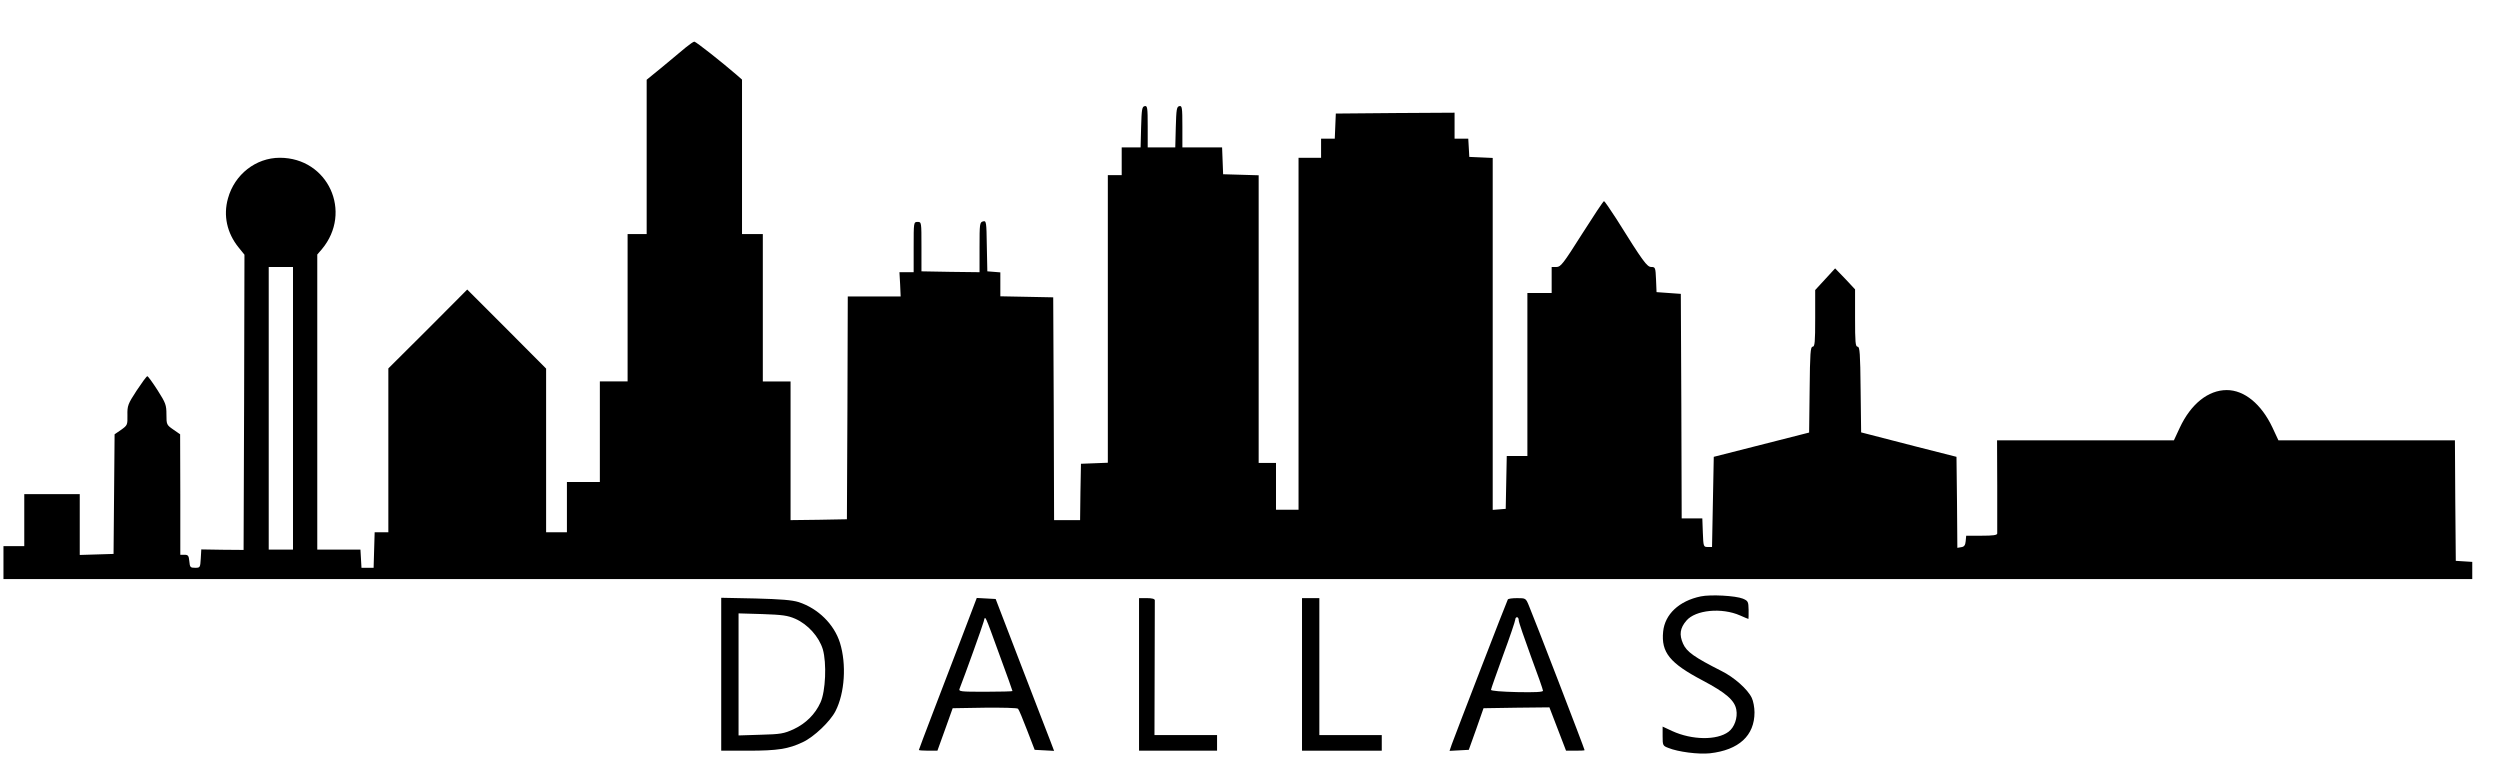 <?xml version="1.0" standalone="no"?>
<!DOCTYPE svg PUBLIC "-//W3C//DTD SVG 20010904//EN"
 "http://www.w3.org/TR/2001/REC-SVG-20010904/DTD/svg10.dtd">
<svg version="1.0" xmlns="http://www.w3.org/2000/svg"
 width="1442pt" height="439pt" viewBox="0 0 1442 439"
 preserveAspectRatio="xMidYMid meet">

<g transform="translate(0,439) scale(0.1,-0.1)"
fill="#000000" stroke="none">
<path d="M3955 4116 c-22 -19 -82 -68 -132 -110 l-93 -76 0 -445 0 -445 -55 0
-55 0 0 -425 0 -425 -80 0 -80 0 0 -290 0 -290 -95 0 -95 0 0 -145 0 -145 -60
0 -60 0 0 472 0 472 -227 228 -228 228 -227 -228 -228 -227 0 -472 0 -473 -40
0 -39 0 -3 -102 -3 -103 -35 0 -35 0 -3 53 -3 52 -125 0 -124 0 0 851 0 851
26 30 c180 215 36 528 -242 528 -138 0 -261 -96 -299 -234 -28 -99 -6 -200 61
-283 l34 -42 -2 -851 -3 -852 -122 1 -122 2 -3 -53 c-3 -52 -4 -53 -33 -53
-27 0 -30 3 -33 38 -3 32 -7 37 -28 37 l-24 0 0 348 -1 347 -39 27 c-39 27
-40 29 -40 87 0 55 -4 66 -51 140 -29 45 -55 81 -59 81 -5 0 -32 -38 -62 -83
-51 -78 -54 -88 -53 -142 1 -56 0 -58 -36 -84 l-38 -26 -3 -345 -3 -345 -97
-3 -98 -3 0 176 0 175 -160 0 -160 0 0 -150 0 -150 -60 0 -60 0 0 -95 0 -95
7120 0 7120 0 0 49 0 50 -47 3 -48 3 -3 348 -2 347 -509 0 -509 0 -35 75 c-64
135 -162 215 -263 215 -107 0 -207 -80 -271 -217 l-34 -73 -510 0 -510 0 1
-262 c0 -145 0 -269 0 -275 0 -10 -25 -13 -89 -13 l-90 0 -3 -32 c-2 -23 -9
-32 -25 -34 l-23 -4 -2 263 -3 262 -240 61 c-132 34 -256 66 -275 71 l-35 9
-3 247 c-2 210 -5 247 -17 247 -13 0 -15 26 -15 166 l0 165 -57 61 -58 60 -57
-62 -58 -63 0 -163 c0 -138 -2 -164 -15 -164 -12 0 -15 -37 -17 -247 l-3 -248
-275 -70 -275 -70 -5 -260 -5 -260 -25 0 c-24 0 -25 2 -28 83 l-3 82 -59 0
-60 0 -2 648 -3 647 -70 5 -70 5 -3 73 c-3 68 -4 72 -27 72 -25 0 -47 30 -202
278 -36 56 -68 102 -71 102 -4 0 -61 -86 -127 -190 -108 -171 -123 -190 -147
-190 l-28 0 0 -75 0 -75 -70 0 -70 0 0 -470 0 -470 -60 0 -59 0 -3 -152 -3
-153 -37 -3 -38 -3 0 1015 0 1015 -67 3 -68 3 -3 53 -3 52 -40 0 -39 0 0 75 0
75 -342 -2 -343 -3 -3 -72 -3 -73 -39 0 -40 0 0 -55 0 -55 -65 0 -65 0 0
-1015 0 -1015 -65 0 -65 0 0 135 0 135 -50 0 -50 0 0 830 0 829 -102 3 -103 3
-3 78 -3 77 -114 0 -115 0 0 121 c0 109 -2 120 -17 117 -16 -3 -18 -18 -21
-121 l-3 -117 -79 0 -80 0 0 121 c0 109 -2 120 -17 117 -16 -3 -18 -18 -21
-121 l-3 -117 -54 0 -55 0 0 -80 0 -80 -40 0 -40 0 0 -830 0 -829 -77 -3 -78
-3 -3 -162 -2 -163 -75 0 -75 0 -2 643 -3 642 -152 3 -153 3 0 69 0 69 -37 3
-38 3 -3 146 c-2 141 -3 147 -22 142 -19 -5 -20 -14 -20 -149 l0 -144 -167 2
-168 3 0 143 c0 141 0 142 -22 142 -23 0 -23 -1 -23 -145 l0 -145 -41 0 -41 0
4 -70 3 -70 -152 0 -153 0 -2 -642 -3 -643 -162 -3 -163 -2 0 400 0 400 -80 0
-80 0 0 425 0 425 -60 0 -60 0 0 445 0 446 -32 28 c-82 71 -234 191 -243 191
-5 0 -28 -16 -50 -34z m-2265 -2081 l0 -815 -70 0 -70 0 0 815 0 815 70 0 70
0 0 -815z"/>
<path d="M9810 950 c-125 -26 -207 -103 -217 -203 -12 -120 38 -182 228 -282
134 -71 184 -114 194 -168 9 -47 -11 -103 -45 -128 -67 -50 -210 -48 -324 4
l-56 26 0 -55 c0 -53 1 -56 33 -68 56 -23 174 -38 240 -31 167 19 257 102 257
236 0 28 -7 66 -16 84 -23 49 -102 119 -175 155 -156 79 -200 110 -221 157
-23 52 -18 90 19 133 52 62 204 77 310 30 25 -11 46 -20 48 -20 1 0 1 23 1 52
-1 48 -3 52 -33 65 -42 17 -186 25 -243 13z"/>
<path d="M4160 501 l0 -441 155 0 c171 0 233 10 315 49 65 30 159 120 189 179
54 105 64 271 26 394 -34 108 -126 198 -238 235 -39 12 -101 17 -249 21 l-198
4 0 -441z m427 320 c73 -32 137 -104 159 -176 23 -80 16 -242 -13 -306 -31
-69 -85 -122 -155 -155 -57 -26 -76 -29 -190 -32 l-128 -4 0 352 0 352 138 -4
c115 -4 145 -8 189 -27z"/>
<path d="M5551 723 c-46 -120 -121 -316 -167 -436 -46 -120 -84 -221 -84 -223
0 -2 24 -4 54 -4 l53 0 44 122 44 123 184 3 c102 1 188 -1 193 -6 5 -5 28 -60
52 -123 l44 -114 56 -3 56 -3 -22 58 c-13 32 -88 229 -169 438 l-146 380 -54
3 -55 3 -83 -218z m218 -121 c39 -106 71 -195 71 -198 0 -2 -70 -4 -156 -4
-145 0 -156 1 -149 18 31 79 133 363 139 387 10 36 1 55 95 -203z"/>
<path d="M6570 500 l0 -440 225 0 225 0 0 45 0 45 -181 0 -180 0 1 383 c1 210
1 388 1 395 -1 8 -17 12 -46 12 l-45 0 0 -440z"/>
<path d="M7510 500 l0 -440 230 0 230 0 0 45 0 45 -180 0 -180 0 0 395 0 395
-50 0 -50 0 0 -440z"/>
<path d="M8697 932 c-5 -7 -299 -769 -323 -835 l-13 -38 55 3 56 3 43 120 42
120 190 3 190 2 48 -125 48 -125 53 0 c30 0 54 1 54 3 0 7 -295 773 -321 833
-18 44 -19 44 -68 44 -27 0 -52 -3 -54 -8z m63 -120 c0 -10 32 -103 70 -207
39 -104 70 -193 70 -199 0 -8 -47 -10 -150 -8 -88 2 -150 7 -150 13 0 5 32 95
70 200 39 105 70 198 70 205 0 8 5 14 10 14 6 0 10 -8 10 -18z"/>
</g>
</svg>
